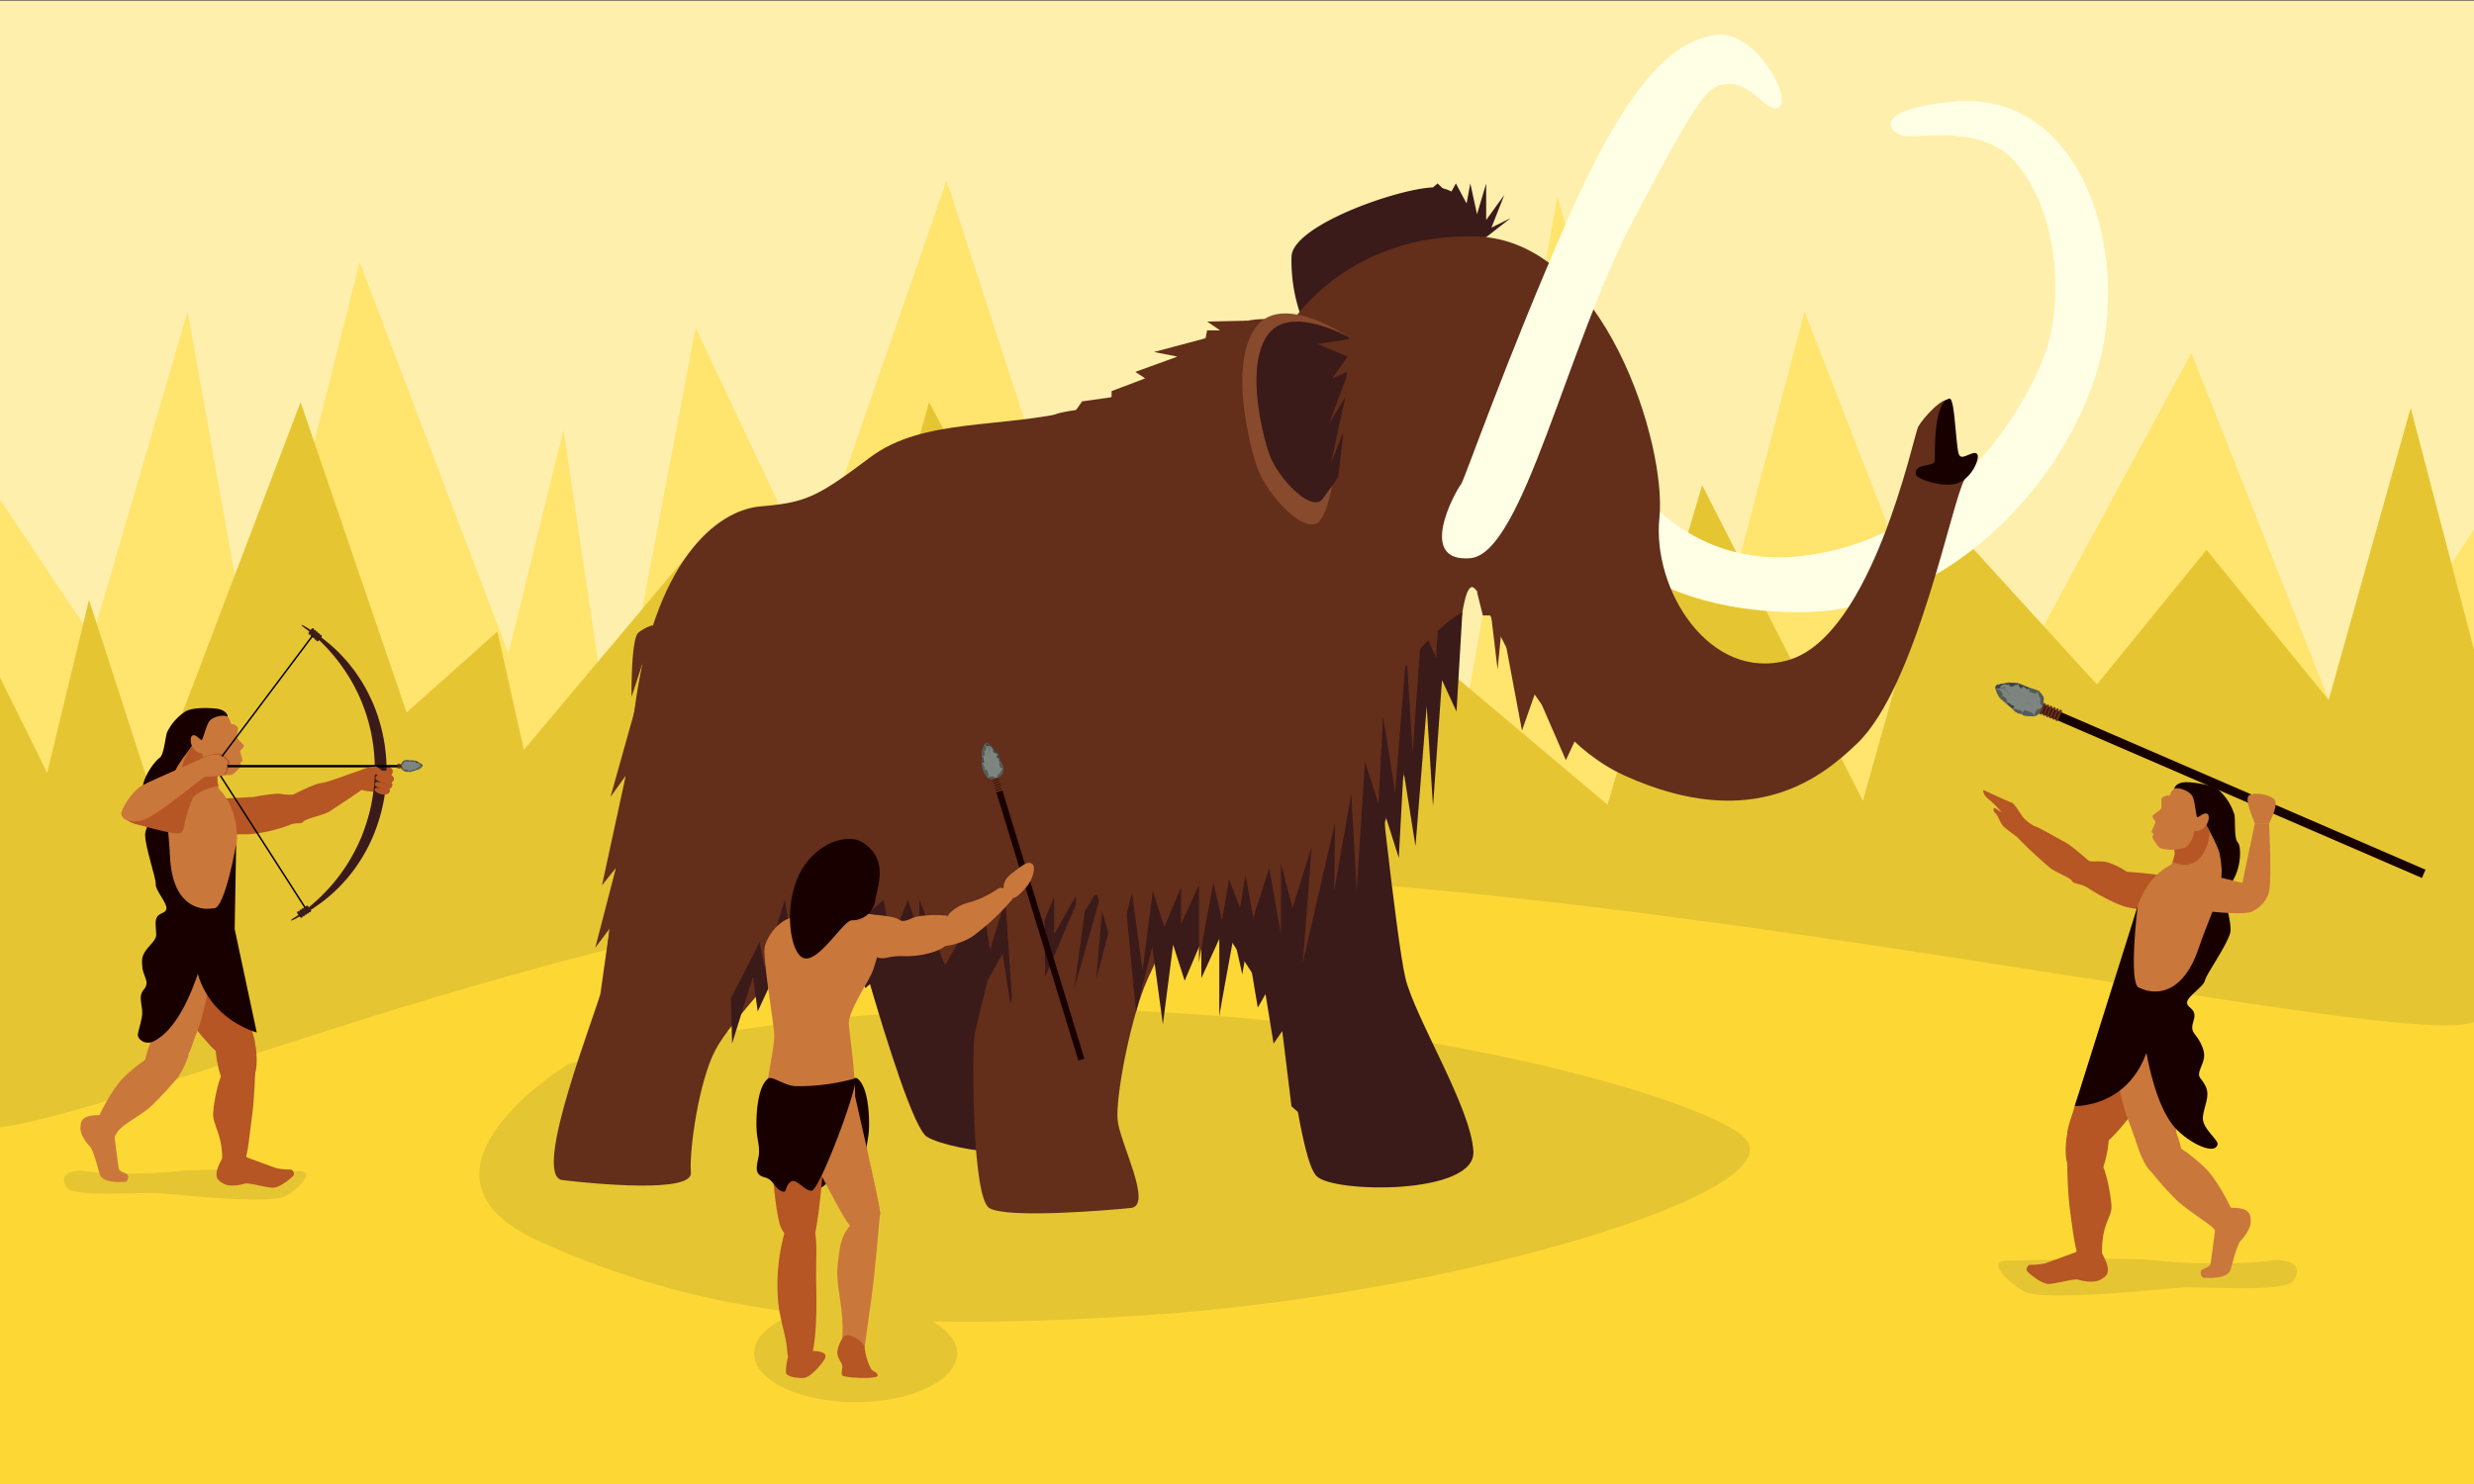 <svg xmlns="http://www.w3.org/2000/svg" xmlns:xlink="http://www.w3.org/1999/xlink" width="500" height="300" viewBox="0 0 500 300">
  <rect x="0" y="0" width="500" height="300" fill="#333333" stroke="none"/>
  <defs>
    <clipPath id="clip-path">
      <rect id="Rectángulo_8745" data-name="Rectángulo 8745" width="500" height="300" transform="translate(908 318.828)" fill="#d952ab"/>
    </clipPath>
  </defs>
  <g id="Enmascarar_grupo_54" data-name="Enmascarar grupo 54" transform="translate(-908 -318.828)" clip-path="url(#clip-path)">
    <g id="Grupo_53758" data-name="Grupo 53758" transform="translate(-1920.063 -600.421)">
      <g id="Grupo_53744" data-name="Grupo 53744" transform="translate(2423.356 919.364)">
        <g id="Grupo_53799" data-name="Grupo 53799" transform="translate(0 0)">
          <rect id="Rectángulo_5286" data-name="Rectángulo 5286" width="942.855" height="314.285" transform="translate(0.001)" fill="#ffefac"/>
          <path id="Trazado_101331" data-name="Trazado 101331" d="M3524.556,1167.005v-39.6l-27.737-133.022-37.25,56.742-30.279-76.553-43.631,80.622-34.547-88.97-20.7,78.507-29.258-101.769L3271.581,1108.7l-34.571-97.461-25.141,33.492-34.154-105.007-27.45,79.122-23.27-49.346-16.68,87.917-10.02-67.287-11.147,45.224L3059.1,956.251l-21.42,84.676-13.36-74.7-19.26,65.924-30.01-44.891-23.927,61.53-28.372-92.54-30.411,100.517L2844.1,994.387l-49.136,71.713-19.124-87.205-32.491,86.134-28.106-86.134-19.2,54.393-33.3-38.9-29.637,30.321-14.252-58.479-11.473,53.9L2581.7,987.261V1174.6Z" transform="translate(-2581.7 -903.339)" fill="#ffe46e"/>
          <path id="Trazado_101332" data-name="Trazado 101332" d="M2581.7,1152.747v-64.828l27.736-98.557,42.953,75.307,18.447-60.49,32.886,84.6,24.74-107.552,51.435,101.222,25.443-52.781,29.333,44.391,34.571-72.21,35.619,70.412,30.381-75.015,24.1,42.056,22.942-30.842,13.657,27.6,8.454-34.989,12.683,39.157,30.074-79.125,21.42,62.738,18.357-16.358,5.346,23.916,35.331-42.041,27.522,40.308,19.037-68.564,39.746,74.474,40.683-40.833,56.695,47.746,19.124-64.611L3362.9,1041.7l16.212-57.618,31.09,34.1,22.146-27.212,24.688,30.349,16.572-59.055,14.776,56.425,36.168-34.609v138.8Z" transform="translate(-2581.7 -879.924)" fill="#e6c532"/>
          <path id="Trazado_101333" data-name="Trazado 101333" d="M2581.7,1144.348v-50.619s241.45-33.142,274.974-39.782,97.527,6.395,127.011,4.212,134.286-51.319,231.7-51.526,250.3,34.5,269.856,30.235,39.31-9.51,39.31-9.51v116.991Z" transform="translate(-2581.7 -830.063)" fill="#fdd835"/>
        </g>
      </g>
      <g id="Grupo_53757" data-name="Grupo 53757" transform="translate(2840.957 926.237)">
        <path id="Trazado_101335" data-name="Trazado 101335" d="M2781.683,1038.812c1.506,1.953,14.429.857,18.32,1.092s22.7,2.416,25.868.56,5.8-4.991,2.737-4.991-18.787-.689-24.789,0-15.823.48-18.4,0S2779.579,1036.082,2781.683,1038.812Z" transform="translate(-2781.01 -805.685)" fill="#e6c532"/>
        <path id="Trazado_101336" data-name="Trazado 101336" d="M3027.179,1048.25c-1.857,2.41-17.8,1.06-22.6,1.347s-28.005,2.979-31.913.691-7.158-6.156-3.375-6.156,23.176-.851,30.582,0,19.517.591,22.691,0S3029.774,1044.883,3027.179,1048.25Z" transform="translate(-2576.638 -796.278)" fill="#e6c532"/>
        <path id="Trazado_101337" data-name="Trazado 101337" d="M3076.787,1045.71c-10.64-10.774-127.56-42.835-237.558-14.983,0,0-36.327,22.132-6.172,35.828a170.591,170.591,0,0,0,52.617,14.535c-5.456,1.777-9.043,4.783-9.043,8.2,0,5.458,9.182,9.883,20.509,9.883s20.51-4.425,20.51-9.883c0-2.466-1.888-4.716-4.986-6.447,12.873.245,27.383-.18,44.133-1.32C3018.862,1077.3,3087.424,1056.484,3076.787,1045.71Z" transform="translate(-2737.117 -822.699)" fill="#e6c532"/>
        <g id="Grupo_53756" data-name="Grupo 53756" transform="translate(3.357)">
          <g id="Grupo_53745" data-name="Grupo 53745" transform="translate(95.67)">
            <path id="Trazado_101338" data-name="Trazado 101338" d="M2930.647,991.781s4.6,44.144,6.51,52.157,13.355,26.327,13.736,35.1-28.235,8.394-31.669,4.96-5.341-27.854-8.394-33.576-23.655-35.485-24.8-40.063S2930.647,991.781,2930.647,991.781Z" transform="translate(-2765.037 -853.202)" fill="#3b1a1a"/>
            <path id="Trazado_101339" data-name="Trazado 101339" d="M2854.247,1004.285c0,1.525,16.026,63.337,20.985,66.389s28.233,6.1,26.326-1.527,5.723-72.493,5.723-72.493Z" transform="translate(-2799.825 -847.864)" fill="#3b1a1a"/>
            <path id="Trazado_101340" data-name="Trazado 101340" d="M2988.563,971.5c-4.646-10.216-15.262-19.46-26.708-18.314s-20.985,14.5-36.247,18.314-30.905,1.526-41.589,9.537-12.974,9.158-22.13,9.921-21.749,11.446-25.564,41.588,12.209,49.6,47.693,48.838,87.373,1.907,98.057-15.643S3007.64,1013.467,2988.563,971.5Z" transform="translate(-2820.057 -895.582)" fill="#632e1a"/>
            <path id="Trazado_101341" data-name="Trazado 101341" d="M2931.1,1014.3s-24.8,46.55-27.852,54.562-5.725,22.13-5.343,26.708,7.25,17.361,2.671,17.836-25.182,2.194-28.616,0-3.434-30.045-3.053-34.242,10.684-39.6,8.4-43.648-8.4-17.782-3.816-27.7,11.828-36.627,23.274-37.008S2941.4,975.384,2931.1,1014.3Z" transform="translate(-2783.957 -876.195)" fill="#632e1a"/>
            <path id="Trazado_101342" data-name="Trazado 101342" d="M2938.777,950.456s-3.464-10.355-10.742-10.068-28.455,7.725-28.6,14.021a33.533,33.533,0,0,0,1.63,11.142s13.965-4.848,22.549-7.423A52.125,52.125,0,0,0,2938.777,950.456Z" transform="translate(-2750.341 -909.495)" fill="#3b1a1a"/>
            <path id="Trazado_101343" data-name="Trazado 101343" d="M2895.288,1001.882s-7.25,32.814-14.117,44.641-16.79,20.6-20.224,27.089-5.34,20.6-4.959,24.8-19.459,2.288-25.945,1.525,6.868-33.957,8.012-38.917,4.425-44.3,6.488-55.706S2899.484,951.9,2895.288,1001.882Z" transform="translate(-2828.273 -868.354)" fill="#632e1a"/>
            <path id="Trazado_101344" data-name="Trazado 101344" d="M2927.054,1015.9s10.755,19.5,44.712,19.5c32.051,0,55.706-29.036,61.047-51.928s-4.66-53.63-29.8-51.3c-17.921,1.661-12.937,7.038-9.12,7.038s15.2-1.917,21.366,4.959c8.873,9.9,9.919,27.848,6.485,38.152s-18.354,37.478-48.457,41.59-41.969-25.562-41.969-25.562Z" transform="translate(-2720.085 -918.622)" fill="#ffffe5"/>
            <path id="Trazado_101345" data-name="Trazado 101345" d="M2901.328,962.551s11.4-18.182,37.343-17.42,38.536,42.353,37.009,56.85,10.136,33.283,26,28.811c17.07-4.811,25.442-45.622,26.279-47.153,1.026-1.886,5.295-6.485,6.441-5.341s.073,10.581,2.364,11.388,5.309-3.08.622,4.515c-2.6,4.222-9.675,41.907-21.761,53.447-6.812,6.506-20.735,18.34-46.933,6.493-21.2-9.588-28.489-39.95-31.16-38.043s-1.576,20.45-8.8,19.955S2886.5,997.9,2901.328,962.551Z" transform="translate(-2752.232 -904.32)" fill="#632e1a"/>
            <path id="Trazado_101346" data-name="Trazado 101346" d="M2916.21,957.366s-13.158-9.127-18.6-2.259-2,22.321,0,28.33,10.3,14.594,12.877,10.874,3.384-13.736,3.267-16.311S2916.21,957.366,2916.21,957.366Z" transform="translate(-2755.532 -896.172)" fill="#884a2c"/>
            <path id="Trazado_101347" data-name="Trazado 101347" d="M2914.719,956.505s-11.557-6.6-16.181-.758-1.7,18.985,0,24.1,8.762,12.414,10.954,9.248,4.031-5,3.931-7.191S2914.719,956.505,2914.719,956.505Z" transform="translate(-2754.041 -895.311)" fill="#3b1a1a"/>
            <path id="Trazado_101348" data-name="Trazado 101348" d="M2905.51,954.267c0,1.081,1.552,1.957,3.466,1.957s3.467-.876,3.467-1.957-1.553-1.955-3.467-1.955S2905.51,953.188,2905.51,954.267Z" transform="translate(-2743.681 -896.429)" fill="#632e1a"/>
            <path id="Trazado_101349" data-name="Trazado 101349" d="M2993.187,981.376l-1.181,20.083-2.936-6.359-1.817,25.535-1.274-20.242-2.267,28.275-2.425-15.281-.945,17.657-2.711-8.571-1.693,26.148-1.084-19.611-3.466,19.611.191-13.866-6.525,28.378,1.79-23.458-3.868,12.356-2.336-8.974v14.313l-2.382-13.387-3.229,10.08-1.53-8.622-1.142,6.589-2.2-5.783-1.443,8.333-1.737-7.685s-2.915,15.719-2.915,16.238V1047.4l-3.629,7.956v-7.422l-3.369,7.941-2.334-7.277-2.07,16.087-2.133-15.706-3.3,13.192-2.6-27.351-5.442,20.8,1.717-19.882-6.122,21.633,3.218-23.739-9.112,21.405-.262-17.667-6.8,23.173-1.555-10.122-7.513,13.231-5.183-13.231v6.95l-2.332-6.95-3.37,8.567-1.554-8.567-7.773,6.95-2.862-6.971-2.319,15.584-3.381-15.9-1.285,14.866-2.332-14.526-4.147,13.491-1.848-9.617-3.593,7.8-.971-7.061-4.211,13.539-.237-9.152,10.859-21.174s98.619,6.481,106.756-12.366C2979.566,987.465,2993.187,981.376,2993.187,981.376Z" transform="translate(-2809.56 -864.597)" fill="#3b1a1a"/>
            <path id="Trazado_101350" data-name="Trazado 101350" d="M2994.364,976.181l-1.182,20.083-2.934-6.359-1.819,25.535-1.271-20.242-2.269,28.275-2.424-15.281-.943,17.657-2.714-8.572-1.693,26.149-1.083-19.612-3.467,19.612.191-13.866-6.523,28.376,1.79-23.456-3.867,12.354-2.338-8.972v14.31l-2.382-13.386-3.227,10.082-1.532-8.622-1.14,6.588-2.2-5.781-1.444,8.333-1.737-7.686s-2.915,15.719-2.915,16.236v-15.729l-3.626,7.956v-7.421l-3.369,7.939-2.334-7.275-2.072,16.085-2.131-15.706-3.3,13.194-3.892-13.294-4.146,6.738v-5.955l-4.4,7.7v-7.539l-8.52,20.559-1.328-19.968-3.11,10.122-1.554-10.122-7.515,13.231-5.181-13.231v6.948l-2.333-6.948-3.369,8.567-1.555-8.567-7.773,6.948-2.862-6.971-2.321,15.586-3.38-15.9-1.284,14.866-2.332-14.526-4.147,13.489-1.85-9.615-3.592,7.8-2.177-.865-9.254,27.816,1.584-20.992,15.289-29.807s98.617,6.481,106.757-12.366C2980.744,982.27,2994.364,976.181,2994.364,976.181Z" transform="translate(-2814.854 -870.287)" fill="#632e1a"/>
            <path id="Trazado_101351" data-name="Trazado 101351" d="M2919.639,1031.5c10.684-.863,19.458-42.881,33.2-68.8s14.88-27.066,19.458-27.066,7.631,6.487,9.921,4.578-4.962-15.643-12.974-14.5-17.168,8.346-29.761,36.985-20.979,52.9-21.659,53.8C2916.313,1018.513,2908.955,1032.36,2919.639,1031.5Z" transform="translate(-2734.438 -925.641)" fill="#ffffe5"/>
            <path id="Trazado_101352" data-name="Trazado 101352" d="M2939.066,1005.3l-3.782,8.1-6.071-13.957-2.8,7.982-4.026-21.467-.907,9.07-1.3-10.883h-1.683l-1.167-4.716h9.33Z" transform="translate(-2730.738 -866.724)" fill="#632e1a"/>
            <path id="Trazado_101353" data-name="Trazado 101353" d="M2895.437,1015.1l1.555,9.289,1.564-2.761,1.625,10.016,1.761-2.534,1.864,15.231,1.282,1.121,6.932-9.932Z" transform="translate(-2754.713 -827.666)" fill="#3b1a1a"/>
            <path id="Trazado_101354" data-name="Trazado 101354" d="M2909.429,954.94l-7.5,1.166,6.118,2.548-3.2,4.449,3.433-1.555-4.016,10.689,3.321-5.43-2.932,13.4,2.563-6.421-1.534,13.029,7.216-19.823Z" transform="translate(-2747.601 -893.551)" fill="#632e1a"/>
            <path id="Trazado_101355" data-name="Trazado 101355" d="M2838.1,1045.316l-4.8,11.935,1.884-13.275-2.91,3.868,4.182-16.14-2.82,3.508,4.809-22.161-3.085,4.281,4.809-17.131,1.747-10.095-2.3,7.013s-.153-11.8,1.4-12.993a8.4,8.4,0,0,1,2.946-1.506Z" transform="translate(-2823.896 -863.237)" fill="#632e1a"/>
            <path id="Trazado_101356" data-name="Trazado 101356" d="M2915.849,953.245l-8.174.184,2.613,1.773h-2.613l-.318,1.594-10.437,2.787,4.761.928-8.518,3.089,2,1.312-6.795,2.575v1.23l-5.961.842-1.228,1.764s-12.1,1.345,1.949,3.29S2915.849,953.245,2915.849,953.245Z" transform="translate(-2775.632 -895.407)" fill="#632e1a"/>
            <path id="Trazado_101357" data-name="Trazado 101357" d="M2923.824,950.867l4.957-3.864-3.887,1.932,2.591-6.6-3.661,5.053v-7.385l-1.846,6.219-1.359-6.219-.756,4.063-2.159-4.063-1.28,2.332-2.413-2.332-.93.792Z" transform="translate(-2735.388 -909.907)" fill="#3b1a1a"/>
            <path id="Trazado_101358" data-name="Trazado 101358" d="M2966.453,960.764c1.251-.264,1.251,11.348,2.158,11.737s2.98-1.425,3.5-.455-1.218,4.9-4.076,5.85-8.195-.849-8.362-1.769c-.455-2.462,3.765-1.425,3.83-2.784S2963.128,961.466,2966.453,960.764Z" transform="translate(-2684.399 -887.177)" fill="#180000"/>
          </g>
          <g id="Grupo_53747" data-name="Grupo 53747" transform="translate(0 119.34)">
            <path id="Trazado_101359" data-name="Trazado 101359" d="M2793.225,1005c.518-1.316,4.536-2.567,6.73-2.632s6.476-.323,6.476-.323a30.951,30.951,0,0,1,5.006-.662,12.1,12.1,0,0,0,2.791.2c.472-.149,4.184-2.173,5.743-2.343,1.622-.176,7.748-2.7,8.345-2.644s.79,3.084.628,3.394-6.575,4.532-7.494,5.1-4.637,1.36-5.129,1.961-1.347.048-2.772.666a29.571,29.571,0,0,1-8.257,1.882c-2.447.025-4.157-.122-4.333.62S2791.233,1010.049,2793.225,1005Z" transform="translate(-2771.288 -967.271)" fill="#b55624"/>
            <path id="Trazado_101360" data-name="Trazado 101360" d="M2798.957,997.956c-1.948-.643-3.222-2.374-4.917-.595s-3.646,11.109-3.562,13.906,3.137,11.023,2.8,13.227-3.131,6.347-3.47,8.3-2.077,8.926,7.591,8.161,7.875-13.724,7.453-15.758.3-5.957.551-7.738,1.355-4.748,1.355-7.122S2806.165,1000.33,2798.957,997.956Z" transform="translate(-2775.101 -967.285)" fill="#ca773b"/>
            <path id="Trazado_101361" data-name="Trazado 101361" d="M2801.522,1014.687s5.3,10.212,6.227,13.762,2.259,5.676,1,7.053-4.345,2.583-7.375-.069-9.822-11.851-10.761-14.65S2798.149,1009.6,2801.522,1014.687Z" transform="translate(-2773.932 -949.213)" fill="#b55624"/>
            <path id="Trazado_101362" data-name="Trazado 101362" d="M2803.727,1023.712s.853,4.993-.662,6.545-5.15,1.9-6.07.228-1.789-7.2-1.081-7.639S2803.727,1023.712,2803.727,1023.712Z" transform="translate(-2768.328 -938.618)" fill="#b55624"/>
            <path id="Trazado_101363" data-name="Trazado 101363" d="M2803.917,1026.058s-.153,5.127-.614,8.532-.863,8.211-1.523,8.991-4.668,2.409-4.565.645c.314-5.42-1.9-7.61-1.8-9.938s1.246-8.14,2.3-8.547S2803.917,1026.058,2803.917,1026.058Z" transform="translate(-2768.594 -935.482)" fill="#b55624"/>
            <path id="Trazado_101364" data-name="Trazado 101364" d="M2801.854,1035.121s5.364,1.986,6.11,2.221a16.8,16.8,0,0,0,2.956.251s.71.656.415,1.14-2.855,2.567-4.215,2.536-4.928-1.1-5.716-.826-3.038.694-4.254-.012-2.5-1.41.109-5.7S2801.854,1035.121,2801.854,1035.121Z" transform="translate(-2768.238 -927.483)" fill="#b55624"/>
            <path id="Trazado_101365" data-name="Trazado 101365" d="M2802.44,1016.912s-1.98,11.333-3.392,14.719-1.647,5.884-3.485,6.215-5.02-.58-5.821-4.528-.627-15.379.323-18.174S2802.842,1010.819,2802.44,1016.912Z" transform="translate(-2775.359 -949.637)" fill="#ca773b"/>
            <path id="Trazado_101366" data-name="Trazado 101366" d="M2797.8,1026.375s-1.517,4.834-3.574,5.525-5.448-.662-5.507-2.564,1.691-7.222,2.525-7.294S2797.8,1026.375,2797.8,1026.375Z" transform="translate(-2775.92 -939.4)" fill="#ca773b"/>
            <path id="Trazado_101367" data-name="Trazado 101367" d="M2800.893,1028.294a75.483,75.483,0,0,1-5.607,6.091c-2.52,2.336-6.539,3.9-7.486,6.189-.39.943-3.849-.763-3.631-2.518s3.373-7.082,4.928-8.815,6.139-5.49,7.212-5.131S2800.893,1028.294,2800.893,1028.294Z" transform="translate(-2780.917 -937.161)" fill="#ca773b"/>
            <path id="Trazado_101368" data-name="Trazado 101368" d="M2789.495,1034.206s.715,5.674.851,6.443,1.483.884,1.818,1.337c.258.348.017,1.448-.549,1.408s-4.57.448-5.144-1.68c-.354-1.312-1.3-4.878-1.907-5.452s-2.015-2.374-1.95-3.78.1-2.869,5.106-2.533S2789.495,1034.206,2789.495,1034.206Z" transform="translate(-2782.612 -930.792)" fill="#ca773b"/>
            <path id="Trazado_101369" data-name="Trazado 101369" d="M2803.626,1021.8s-3.495,22.39-12.19,26.84c-1.836.939-3.392-.421-3.281-1.354s.419-1.393.815-3.537-.97-3.939.379-5.519-.13-2.642-.291-4.57-.075-2.55,1.586-4.408,1.18-1.722,1.1-4.262,1.846-1.867,2.166-3.009-2.231-3.79-2.137-5.045-2.163-7.48-2.143-10.07c.015-1.98,3.93-7.742,3.93-7.742s.916,8.159,1.086,12.071C2795.2,1023.808,2803.626,1021.8,2803.626,1021.8Z" transform="translate(-2776.548 -964.501)" fill="#180000"/>
            <path id="Trazado_101370" data-name="Trazado 101370" d="M2802.092,1003.746s-2.2,12.647-4.4,12.986-3.063-.05-3.256.763c-4.764,20.066,11.815,24.345,11.815,24.345l-4.463-20.927Z" transform="translate(-2770.61 -959.437)" fill="#180000"/>
            <path id="Trazado_101371" data-name="Trazado 101371" d="M2805.818,992.4c.075-.482-.541-1.4-2.073-1.624s-4.8-.306-6.325.457a10.575,10.575,0,0,0-3.806,4.236c-.406,1.064-.635,4.593-1.523,5.2s-3.733,4.119-3.494,7.03c.092,1.117,6.681-.918,7.035-1.272s2.768-5.11,2.852-6.265c.255-3.451,1.079-1.343,2.233-2.527C2802.891,995.408,2805.818,992.4,2805.818,992.4Z" transform="translate(-2776.074 -973.815)" fill="#180000"/>
            <path id="Trazado_101372" data-name="Trazado 101372" d="M2801.2,1000.128a1.57,1.57,0,0,0-.4,1.4c.117.964.572,2.963.572,2.963s-9.288,1.173-9.9.285.317-3.627.742-4.871c.589-1.72,4.136-5.986,4.136-5.986Z" transform="translate(-2773.128 -970.205)" fill="#ca773b"/>
            <path id="Trazado_101373" data-name="Trazado 101373" d="M2800.579,1000.141a3.95,3.95,0,0,0-.471,1.165,5.679,5.679,0,0,0,.2,1.689c-2.286.589-5.171.983-7.4,5.619-1.454,3.023-1.634-7.488,1.454-12.821a15.744,15.744,0,0,1,1.609-2.1Z" transform="translate(-2772.444 -970.446)" fill="#b55624"/>
            <path id="Trazado_101374" data-name="Trazado 101374" d="M2795.6,999.015s-.025,2.535,1.345,3.474a8.3,8.3,0,0,0,4.618.813c.329-.128,1.831-1.506,1.825-1.852a4.438,4.438,0,0,0-.126-.66s.438-.172.432-.3c-.036-.635-.482-1.777-.432-2.005s.914-.786.71-1.142-1.345-1.368-1.4-1.649.354-1.724.2-1.978-.787-.735-1.141-.635-.329-.989-.939-1.5-3.12-.1-3.781,1.039-1.192,3.579-1.447,3.654-1.243-1.345-1.9-.888S2793.139,998.633,2795.6,999.015Z" transform="translate(-2770.958 -972.997)" fill="#ca773b"/>
            <path id="Trazado_101375" data-name="Trazado 101375" d="M2800.891,999.255s-10.749.715-11.747,1.085-2.16.6-2.326,1.115-.725,2.378,2.85,3.271,8.061,2.256,8.881,1.586S2798.688,1004.577,2800.891,999.255Z" transform="translate(-2778.151 -964.355)" fill="#b55624"/>
            <path id="Trazado_101376" data-name="Trazado 101376" d="M2802.305,995.627c-1.219.587-9.288,4-11.49,5.18s-4.347,4.945-4.257,5.768.953,1.835,3.891,1.377,12.523-8.9,13.145-8.9S2803.2,995.2,2802.305,995.627Z" transform="translate(-2778.294 -968.366)" fill="#ca773b"/>
            <path id="Trazado_101377" data-name="Trazado 101377" d="M2809.222,998.9a10.619,10.619,0,0,1,1.126-1.775c.241-.126,4.414-1.278,4.932-.958s1.079.8,1.119,1.13a1.4,1.4,0,0,1-.318.784,5.829,5.829,0,0,1,.742.748c.092.182-.608.872-.608.872a1.692,1.692,0,0,1,.151.65c-.044.189-.823.79-.823.79s.182.6,0,.738-1.741.151-1.756-.078-2.394-.318-3.206-.566C2809.394,1000.869,2809.222,998.9,2809.222,998.9Z" transform="translate(-2753.468 -967.803)" fill="#b55624"/>
            <path id="Trazado_101378" data-name="Trazado 101378" d="M2794.3,995.8s2.835-1,3.846-.744a4.214,4.214,0,0,1,1.821,1.653c0,.316-.578,2.646-.969,2.623-1.055-.061-4.439-2.328-4.439-2.328Z" transform="translate(-2769.809 -968.997)" fill="#b55624"/>
            <path id="Trazado_101379" data-name="Trazado 101379" d="M2805.058,982.615c-.115.168,1.67,1.312,2.384,1.982l1.2,1.085q.62.629,1.338,1.353a39.2,39.2,0,0,1,2.91,3.474,37.516,37.516,0,0,1,2.839,4.5,35.258,35.258,0,0,1,3.765,11.56,36.217,36.217,0,0,1-.461,12.913,39.8,39.8,0,0,1-1.879,6.007,39.322,39.322,0,0,1-2.705,5.251,37.642,37.642,0,0,1-3.151,4.291,39.579,39.579,0,0,1-3.153,3.258l-1.429,1.255-1.274,1c-.765.618-2.617,1.628-2.515,1.8s1.935-.882,2.775-1.41c.429-.254.9-.534,1.421-.838.505-.323,1.027-.712,1.6-1.108a31.05,31.05,0,0,0,3.575-3.03c.636-.583,1.207-1.28,1.85-1.957.593-.717,1.2-1.469,1.777-2.278a33.645,33.645,0,0,0,3.151-5.4,35.62,35.62,0,0,0,2.2-6.332,34.1,34.1,0,0,0,.49-13.782,35.783,35.783,0,0,0-1.741-6.472,33.694,33.694,0,0,0-2.757-5.611c-.517-.846-1.067-1.641-1.609-2.4-.593-.721-1.11-1.458-1.706-2.085a31.1,31.1,0,0,0-3.348-3.277c-.543-.436-1.035-.861-1.517-1.219l-1.36-.943C2806.917,983.629,2805.174,982.447,2805.058,982.615Z" transform="translate(-2760.371 -982.598)" fill="#3b1a1a"/>
            <path id="Trazado_101380" data-name="Trazado 101380" d="M2814.057,1039.183l.251-.16-18.491-28.818,19.918-26.517-.237-.179-20.044,26.682.056.087Z" transform="translate(-2768.546 -981.601)"/>
            <path id="Trazado_101381" data-name="Trazado 101381" d="M2813.3,996.179s.157,1.02-.216,1.016a14.543,14.543,0,0,0-1.559.054.5.5,0,0,0-.31.7c.167.412,2.223.905,2.885.18C2815.279,996.833,2813.3,996.179,2813.3,996.179Z" transform="translate(-2751.339 -967.724)" fill="#b55624"/>
            <path id="Trazado_101382" data-name="Trazado 101382" d="M2814.152,997.037s-.442.622-.853.53-1.542-.32-1.729-.314a.5.5,0,0,0-.486.612c.1.442,2.252,1.4,3.138.853C2815.575,997.886,2814.152,997.037,2814.152,997.037Z" transform="translate(-2751.446 -966.785)" fill="#b55624"/>
            <path id="Trazado_101383" data-name="Trazado 101383" d="M2813.956,997.625s-.427.626-.817.538a16.149,16.149,0,0,0-1.645-.293.5.5,0,0,0-.469.614c.092.44,2.132,1.37,2.983.817C2815.3,998.459,2813.956,997.625,2813.956,997.625Z" transform="translate(-2751.508 -966.141)" fill="#b55624"/>
            <path id="Trazado_101384" data-name="Trazado 101384" d="M2813.55,998.219s-.371.545-.71.467-1.272-.262-1.427-.256a.433.433,0,0,0-.406.532,2.546,2.546,0,0,0,2.588.713C2814.719,998.944,2813.55,998.219,2813.55,998.219Z" transform="translate(-2751.527 -965.49)" fill="#b55624"/>
            <rect id="Rectángulo_5287" data-name="Rectángulo 5287" width="39.746" height="0.484" transform="translate(64.831 28.798) rotate(180)"/>
            <path id="Trazado_101385" data-name="Trazado 101385" d="M2814.88,998.687c-.584.1-1.975-1.148-2.252-.76s-1.81,1.41-2.357,1.029-.97-1.609-.352-1.993a7.331,7.331,0,0,1,2.82-.7C2813.16,996.319,2815.92,998.507,2814.88,998.687Z" transform="translate(-2753.04 -967.645)" fill="#b55624"/>
            <path id="Trazado_101386" data-name="Trazado 101386" d="M2794.072,996.166a6.882,6.882,0,0,1,3.883-1.048,5.417,5.417,0,0,1,1.856,1.337.665.665,0,0,1-.128.671c-.086.086.117.287.1.421s-.192.3-.227.451.025.279,0,.408c-.044.224-.238.262-.3.411-.065.168.009.608-.259.593s-3.635.176-3.635.176Z" transform="translate(-2770.061 -968.905)" fill="#ca773b"/>
            <path id="Trazado_101387" data-name="Trazado 101387" d="M2804.723,984.184h0a.284.284,0,0,0,.4-.055l.57-.75a.287.287,0,0,0-.056-.4h0a.286.286,0,0,0-.4.057l-.567.75A.284.284,0,0,0,2804.723,984.184Z" transform="translate(-2758.519 -982.244)" fill="#3b1a1a"/>
            <path id="Trazado_101388" data-name="Trazado 101388" d="M2804.919,984.35h0a.286.286,0,0,0,.4-.057l.568-.75a.286.286,0,0,0-.054-.4h0a.288.288,0,0,0-.4.055l-.568.75A.288.288,0,0,0,2804.919,984.35Z" transform="translate(-2758.304 -982.062)" fill="#3b1a1a"/>
            <path id="Trazado_101389" data-name="Trazado 101389" d="M2805.108,984.5h0a.288.288,0,0,0,.4-.055l.568-.75a.289.289,0,0,0-.054-.4h0a.289.289,0,0,0-.4.054l-.568.752A.286.286,0,0,0,2805.108,984.5Z" transform="translate(-2758.097 -981.899)" fill="#3b1a1a"/>
            <path id="Trazado_101390" data-name="Trazado 101390" d="M2805.286,984.665h0a.285.285,0,0,0,.4-.057l.567-.75a.282.282,0,0,0-.054-.4h0a.284.284,0,0,0-.4.055l-.57.75A.287.287,0,0,0,2805.286,984.665Z" transform="translate(-2757.903 -981.718)" fill="#3b1a1a"/>
            <path id="Trazado_101391" data-name="Trazado 101391" d="M2805.463,984.814h0a.288.288,0,0,0,.4-.054l.568-.75a.289.289,0,0,0-.054-.4h0a.289.289,0,0,0-.4.054l-.568.752A.284.284,0,0,0,2805.463,984.814Z" transform="translate(-2757.71 -981.554)" fill="#3b1a1a"/>
            <path id="Trazado_101392" data-name="Trazado 101392" d="M2804.531,1011.492h0a.286.286,0,0,0,.059-.4l-.562-.756a.286.286,0,0,0-.4-.058h0a.286.286,0,0,0-.059.4l.563.756A.286.286,0,0,0,2804.531,1011.492Z" transform="translate(-2759.72 -952.344)" fill="#3b1a1a"/>
            <path id="Trazado_101393" data-name="Trazado 101393" d="M2804.745,1011.35h0a.289.289,0,0,0,.059-.4l-.564-.754a.284.284,0,0,0-.4-.059h0a.286.286,0,0,0-.059.4l.562.756A.289.289,0,0,0,2804.745,1011.35Z" transform="translate(-2759.486 -952.5)" fill="#3b1a1a"/>
            <path id="Trazado_101394" data-name="Trazado 101394" d="M2804.941,1011.21h0a.289.289,0,0,0,.059-.4l-.562-.754a.287.287,0,0,0-.4-.059h0a.286.286,0,0,0-.059.4l.564.756A.286.286,0,0,0,2804.941,1011.21Z" transform="translate(-2759.271 -952.653)" fill="#3b1a1a"/>
            <path id="Trazado_101395" data-name="Trazado 101395" d="M2805.149,1011.086h0a.287.287,0,0,0,.059-.4l-.562-.755a.285.285,0,0,0-.4-.058h0a.284.284,0,0,0-.059.4l.562.756A.286.286,0,0,0,2805.149,1011.086Z" transform="translate(-2759.043 -952.789)" fill="#3b1a1a"/>
            <path id="Trazado_101396" data-name="Trazado 101396" d="M2805.341,1010.957h0a.285.285,0,0,0,.059-.4l-.562-.756a.287.287,0,0,0-.4-.059h0a.285.285,0,0,0-.058.4l.562.756A.286.286,0,0,0,2805.341,1010.957Z" transform="translate(-2758.831 -952.928)" fill="#3b1a1a"/>
            <g id="Grupo_53746" data-name="Grupo 53746" transform="translate(64.782 27.304)">
              <path id="Trazado_101397" data-name="Trazado 101397" d="M2815.823,997.916a6.534,6.534,0,0,0,.706-.212,6.042,6.042,0,0,0,1.316-.767.376.376,0,0,0,.036-.065,1.808,1.808,0,0,0,.033-.18l-.13-.176a12.309,12.309,0,0,0-1.494-.769c-.163,0-.812,0-1-.029-.417-.061-.851-.082-.851-.082s-.823.425-.9,1.008l0,.149a1.144,1.144,0,0,0,.409.976,3.114,3.114,0,0,0,1.027.235A6.884,6.884,0,0,0,2815.823,997.916Z" transform="translate(-2813.516 -995.623)" fill="#7e8580"/>
              <path id="Trazado_101398" data-name="Trazado 101398" d="M2815.978,996.265a1.126,1.126,0,0,0-.484.006c-.124.069-.276.161-.27.23s.067.369.067.369.314-.2.408-.287S2815.978,996.265,2815.978,996.265Z" transform="translate(-2811.677 -994.964)" fill="#545c56"/>
              <path id="Trazado_101399" data-name="Trazado 101399" d="M2815.7,996.406s-.189.017-.187-.071a1.309,1.309,0,0,1,.09-.285l.128.178Z" transform="translate(-2811.362 -995.17)" fill="#3f4541"/>
              <path id="Trazado_101400" data-name="Trazado 101400" d="M2815.821,996.218s.283.417.246.452-.329-.013-.347-.174a.426.426,0,0,0-.3-.417.9.9,0,0,0-.243-.048l.038-.222Z" transform="translate(-2811.73 -995.434)" fill="#3f4541"/>
              <path id="Trazado_101401" data-name="Trazado 101401" d="M2815.541,996.423s-.09-.055-.377.027a.322.322,0,0,0-.2.4l.631-.161Z" transform="translate(-2811.977 -994.781)" fill="#545c56"/>
              <path id="Trazado_101402" data-name="Trazado 101402" d="M2815.34,996.684l-.7.212s-.067-.247,0-.283.209.034.313,0S2815.224,996.478,2815.34,996.684Z" transform="translate(-2812.356 -994.616)" fill="#3f4541"/>
              <path id="Trazado_101403" data-name="Trazado 101403" d="M2815.058,996.8l-.211.122-.327.038-.3-.071s.01-.224.111-.245.323.077.386.033S2815.058,996.8,2815.058,996.8Z" transform="translate(-2812.779 -994.522)" fill="#545c56"/>
              <path id="Trazado_101404" data-name="Trazado 101404" d="M2814.756,997l-.08-.387a3.625,3.625,0,0,0-.723-.052.647.647,0,0,0-.226.205s.545.222.714.262A.534.534,0,0,0,2814.756,997Z" transform="translate(-2813.317 -994.628)" fill="#545c56"/>
              <path id="Trazado_101405" data-name="Trazado 101405" d="M2813.942,997.24s.077-.626-.042-.677a.44.44,0,0,1-.258-.348c0-.147-.111-.1-.111-.1a2.168,2.168,0,0,0,.113.775A1.2,1.2,0,0,0,2813.942,997.24Z" transform="translate(-2813.531 -995.107)" fill="#545c56"/>
              <path id="Trazado_101406" data-name="Trazado 101406" d="M2815.592,995.947l-.023.138s-.17.151-.319.1-.22-.287-.346-.323-.05-.18-.05-.18Z" transform="translate(-2812.107 -995.572)" fill="#3f4541"/>
              <path id="Trazado_101407" data-name="Trazado 101407" d="M2815.373,995.7l-1-.029a.127.127,0,0,0,.086.184c.155.05.4-.182.453.046s.3,0,.308-.021S2815.373,995.7,2815.373,995.7Z" transform="translate(-2812.626 -995.587)" fill="#3f4541"/>
              <path id="Trazado_101408" data-name="Trazado 101408" d="M2814.81,995.711l-.85-.081.169.342.542.042Z" transform="translate(-2813.062 -995.63)" fill="#545c56"/>
              <path id="Trazado_101409" data-name="Trazado 101409" d="M2814.43,995.63s-.6.23-.654.44a3.249,3.249,0,0,1-.245.568.5.5,0,0,0,.333-.048c.126-.09.113-.379.248-.452a1.333,1.333,0,0,0,.321-.342l.042-.075Z" transform="translate(-2813.531 -995.63)" fill="#545c56"/>
              <path id="Trazado_101410" data-name="Trazado 101410" d="M2813.941,996.769l.109-.193.057-.094c.021-.025.04-.077.067-.071l.429.109.006,0,0-.006-.047-.2,0,0,.123-.212-.128.21v0l.044.2,0-.006-.427-.111c-.046,0-.052.052-.075.077l-.054.1Z" transform="translate(-2813.083 -995.112)" fill="#545c56"/>
              <path id="Trazado_101411" data-name="Trazado 101411" d="M2814.119,996.371l-.254-.285Z" transform="translate(-2813.165 -995.13)" fill="#545c56"/>
              <path id="Trazado_101412" data-name="Trazado 101412" d="M2816.191,996.37l-.356-.126.009.008-.14-.212-.018-.028-.01.031-.083.251.012-.008-.22,0-.005,0-.3.224h0l-.2-.176.191.182h0l.309-.216,0,0,.22,0h.008l0-.009.089-.249-.028,0,.134.216,0,.006.007,0,.354.131Z" transform="translate(-2812.049 -995.212)" fill="#3f4541"/>
              <path id="Trazado_101413" data-name="Trazado 101413" d="M2814.46,995.963l.188.084h0l.013.4,0,0,.4-.079-.4.072,0,0-.017-.4v0Z" transform="translate(-2812.514 -995.265)" fill="#545c56"/>
              <path id="Trazado_101414" data-name="Trazado 101414" d="M2814.435,996.543l.331-.189Z" transform="translate(-2812.542 -994.837)" fill="#545c56"/>
            </g>
            <path id="Trazado_101415" data-name="Trazado 101415" d="M2813.581,997h0a.108.108,0,0,1-.109-.111l0-.8a.113.113,0,0,1,.113-.109h0a.11.11,0,0,1,.109.111l-.007.8A.11.11,0,0,1,2813.581,997Z" transform="translate(-2748.813 -967.936)" fill="#632e1a"/>
            <path id="Trazado_101416" data-name="Trazado 101416" d="M2813.444,997h0a.112.112,0,0,1-.111-.111l.006-.8a.11.11,0,0,1,.111-.109h0a.112.112,0,0,1,.111.111l-.006.8A.112.112,0,0,1,2813.444,997Z" transform="translate(-2748.966 -967.94)" fill="#632e1a"/>
            <path id="Trazado_101417" data-name="Trazado 101417" d="M2813.3,997h0a.11.11,0,0,1-.109-.111l.006-.8a.11.11,0,0,1,.111-.109h0a.11.11,0,0,1,.109.111l-.006.8A.112.112,0,0,1,2813.3,997Z" transform="translate(-2749.117 -967.945)" fill="#632e1a"/>
          </g>
          <g id="Grupo_53751" data-name="Grupo 53751" transform="translate(384.555 130.978)">
            <g id="Grupo_53749" data-name="Grupo 53749" transform="translate(2.407)">
              <rect id="Rectángulo_5288" data-name="Rectángulo 5288" width="1.813" height="85.078" transform="translate(8.18 5.747) rotate(-66.613)" fill="#180000"/>
              <g id="Grupo_53748" data-name="Grupo 53748">
                <path id="Trazado_101418" data-name="Trazado 101418" d="M2970.817,993.449a15.723,15.723,0,0,1-1.349-1.15,14.612,14.612,0,0,1-2.156-2.971.915.915,0,0,1-.012-.178s.071-.356.1-.425l.455-.264a29.461,29.461,0,0,1,4.035-.241c.369.149,1.8.781,2.231.9.974.27,1.951.647,1.951.647s1.4,1.735.995,3.09l-.146.327a2.754,2.754,0,0,1-1.848,1.752,7.437,7.437,0,0,1-2.491-.482A16.247,16.247,0,0,1,2970.817,993.449Z" transform="translate(-2967.299 -988.081)" fill="#7e8580"/>
                <path id="Trazado_101419" data-name="Trazado 101419" d="M2967.341,988.748s.859.212,1.062.484.45.622.369.769-.509.748-.509.748a11.089,11.089,0,0,1-.616-1.027C2967.525,989.442,2967.341,988.748,2967.341,988.748Z" transform="translate(-2967.253 -987.501)" fill="#545c56"/>
                <path id="Trazado_101420" data-name="Trazado 101420" d="M2967.335,989.023s.4.22.474.025a3.155,3.155,0,0,0,.084-.715l-.456.264Z" transform="translate(-2967.26 -987.955)" fill="#3f4541"/>
                <path id="Trazado_101421" data-name="Trazado 101421" d="M2968.313,988.463s-1.029.643-.977.759.734.291.933-.046a1.033,1.033,0,0,1,1.064-.629,2.3,2.3,0,0,1,.58.134l.136-.528Z" transform="translate(-2967.26 -988.153)" fill="#3f4541"/>
                <path id="Trazado_101422" data-name="Trazado 101422" d="M2968.152,989.449s.251-.034.8.427a.774.774,0,0,1,.061,1.075l-1.235-.97Z" transform="translate(-2966.771 -986.734)" fill="#545c56"/>
                <path id="Trazado_101423" data-name="Trazado 101423" d="M2968.371,990.238l1.347,1.151s.387-.478.28-.618-.488-.132-.683-.312S2968.827,989.9,2968.371,990.238Z" transform="translate(-2966.126 -986.02)" fill="#3f4541"/>
                <path id="Trazado_101424" data-name="Trazado 101424" d="M2969.013,990.732l.348.474.681.4.738.134s.191-.5-.006-.647-.788-.141-.885-.3S2969.013,990.732,2969.013,990.732Z" transform="translate(-2965.422 -985.364)" fill="#545c56"/>
                <path id="Trazado_101425" data-name="Trazado 101425" d="M2969.856,991.6l.551-.777a8.5,8.5,0,0,1,1.643.591,1.53,1.53,0,0,1,.3.668s-1.417-.04-1.827-.115A1.261,1.261,0,0,1,2969.856,991.6Z" transform="translate(-2964.498 -985.227)" fill="#545c56"/>
                <path id="Trazado_101426" data-name="Trazado 101426" d="M2971.045,992.547s.438-1.452.75-1.448a1.058,1.058,0,0,0,.9-.518c.147-.32.344-.113.344-.113a5.238,5.238,0,0,1-1,1.6A2.849,2.849,0,0,1,2971.045,992.547Z" transform="translate(-2963.196 -985.689)" fill="#545c56"/>
                <path id="Trazado_101427" data-name="Trazado 101427" d="M2968.674,988.153l-.083.327s.226.5.6.532.76-.419,1.073-.375.287-.346.287-.346Z" transform="translate(-2965.885 -988.153)" fill="#3f4541"/>
                <path id="Trazado_101428" data-name="Trazado 101428" d="M2969.527,988.219l2.229.9a.3.3,0,0,1-.369.323c-.39-.04-.712-.8-1.04-.335s-.667-.289-.662-.346A4.882,4.882,0,0,0,2969.527,988.219Z" transform="translate(-2964.859 -988.081)" fill="#3f4541"/>
                <path id="Trazado_101429" data-name="Trazado 101429" d="M2970.591,988.65l1.951.647-.707.588-1.237-.433Z" transform="translate(-2963.693 -987.609)" fill="#545c56"/>
                <path id="Trazado_101430" data-name="Trazado 101430" d="M2971.621,988.959s1.106,1.094,1.012,1.6a7.549,7.549,0,0,0-.014,1.488,1.178,1.178,0,0,1-.685-.429c-.186-.321.117-.945-.1-1.234a3.092,3.092,0,0,1-.373-1.064c-.009-.082-.024-.208-.024-.208Z" transform="translate(-2962.773 -987.271)" fill="#545c56"/>
                <path id="Trazado_101431" data-name="Trazado 101431" d="M2971.443,991.864l-.056-.53-.034-.264-.023-.13c-.017-.04,0-.1-.056-.092l-1.05-.174-.019,0,.012-.017.3-.4v0l-.065-.587.078.585,0,.006-.294.4-.006-.019,1.052.176c.059-.008.061.08.069.109l.019.132.029.266Z" transform="translate(-2964.116 -986.487)" fill="#545c56"/>
                <path id="Trazado_101432" data-name="Trazado 101432" d="M2970.888,990.435l.415-.2.423-.18-.415.2Z" transform="translate(-2963.368 -986.07)" fill="#545c56"/>
                <path id="Trazado_101433" data-name="Trazado 101433" d="M2967.579,988.827l.907.068-.029.008.515-.332.067-.043-.008.078-.062.633-.017-.029.483.219.007,0,0,.006.449.788-.01,0,.6-.2-.6.214-.006,0,0-.007-.471-.775.009.009-.489-.205-.019-.008v-.021l.044-.635.06.035-.505.346-.013.009h-.017l-.907-.055Z" transform="translate(-2967.001 -987.742)" fill="#3f4541"/>
                <path id="Trazado_101434" data-name="Trazado 101434" d="M2971,989.209l-.5,0,0,0-.418.869,0,.009-.008-.006-.806-.562.815.548-.012,0,.427-.865,0,0Z" transform="translate(-2965.14 -987.003)" fill="#545c56"/>
                <path id="Trazado_101435" data-name="Trazado 101435" d="M2969.972,990.678l-.281-.363-.266-.377.281.365Z" transform="translate(-2964.97 -986.198)" fill="#545c56"/>
              </g>
              <path id="Trazado_101436" data-name="Trazado 101436" d="M2971.748,992.425h0a.269.269,0,0,0,.352-.141l.76-1.76a.266.266,0,0,0-.138-.35h0a.269.269,0,0,0-.352.138l-.76,1.76A.269.269,0,0,0,2971.748,992.425Z" transform="translate(-2962.603 -985.963)" fill="#632e1a"/>
              <path id="Trazado_101437" data-name="Trazado 101437" d="M2972.056,992.55h0a.266.266,0,0,0,.35-.138l.763-1.762a.267.267,0,0,0-.138-.35h0a.268.268,0,0,0-.352.138l-.761,1.762A.267.267,0,0,0,2972.056,992.55Z" transform="translate(-2962.265 -985.826)" fill="#632e1a"/>
              <path id="Trazado_101438" data-name="Trazado 101438" d="M2972.365,992.676h0a.269.269,0,0,0,.35-.14l.762-1.76a.27.27,0,0,0-.14-.352h0a.27.27,0,0,0-.35.14l-.76,1.76A.269.269,0,0,0,2972.365,992.676Z" transform="translate(-2961.926 -985.689)" fill="#632e1a"/>
              <path id="Trazado_101439" data-name="Trazado 101439" d="M2972.675,992.8h0a.266.266,0,0,0,.35-.138l.761-1.762a.268.268,0,0,0-.138-.35h0a.267.267,0,0,0-.35.138l-.763,1.762A.269.269,0,0,0,2972.675,992.8Z" transform="translate(-2961.588 -985.551)" fill="#632e1a"/>
              <path id="Trazado_101440" data-name="Trazado 101440" d="M2972.984,992.925h0a.267.267,0,0,0,.35-.138l.76-1.76a.268.268,0,0,0-.138-.352h0a.269.269,0,0,0-.35.141l-.763,1.76A.267.267,0,0,0,2972.984,992.925Z" transform="translate(-2961.25 -985.414)" fill="#632e1a"/>
              <path id="Trazado_101441" data-name="Trazado 101441" d="M2973.291,993.052h0a.269.269,0,0,0,.352-.138l.761-1.762a.267.267,0,0,0-.138-.35h0a.269.269,0,0,0-.353.138l-.76,1.762A.267.267,0,0,0,2973.291,993.052Z" transform="translate(-2960.912 -985.276)" fill="#632e1a"/>
            </g>
            <g id="Grupo_53750" data-name="Grupo 53750" transform="translate(0 20.158)">
              <path id="Trazado_101442" data-name="Trazado 101442" d="M3005.377,1015.984c-.292-1.454-4.212-3.495-6.466-3.968a70.217,70.217,0,0,0-7.248-.752,14.406,14.406,0,0,0-4.233-2.016c-1.233-.25-2.941.044-3.4-.2s-3.384-3.059-5.22-3.983c-1.529-.769-5.252-3-5.879-3.053s-3.642,1.813-3.532,2.162a88.965,88.965,0,0,0,6.763,6.319c1.466,1.066,4.006,1.923,4.352,2.567.386.719,1.877.539,3.235,1.442s5.783,3.505,8.307,3.985,4.316.647,4.363,1.446S3006.5,1021.572,3005.377,1015.984Z" transform="translate(-2962.596 -993.131)" fill="#b55624"/>
              <path id="Trazado_101443" data-name="Trazado 101443" d="M2984.591,999.111c0-.513.794-1.355,2.418-1.337s5.031.49,6.48,1.534a11.131,11.131,0,0,1,3.236,5.029c.241,1.171-.114,4.865.706,5.644s.84,7.421-3.151,9.831c-1.008.608-1.175-4.031-1.483-4.458s-2.011-5.76-1.907-6.969c.314-3.618-.893-1.571-1.89-2.992C2987.12,1002.721,2984.591,999.111,2984.591,999.111Z" transform="translate(-2945.953 -997.774)" fill="#180000"/>
              <path id="Trazado_101444" data-name="Trazado 101444" d="M2994.972,1005.48c2.15-.082,3.939-1.461,5.134.828s.457,12.266-.443,15.063-6.363,10.212-6.659,12.534-.645,5.464-.87,7.532.346,9.028-9.328,5.858c-6.866-2.25-3.444-10.156-2.912-14.941.241-2.169,2.656-7.2,2.916-9.066s.011-5.186.7-7.58S2987.011,1005.784,2994.972,1005.48Z" transform="translate(-2952.544 -989.866)" fill="#ca773b"/>
              <path id="Trazado_101445" data-name="Trazado 101445" d="M2983.2,1022.647s-6.376,11.117-7.352,14.845-2.37,5.959-1.048,7.4,4.561,2.711,7.742-.075,10.313-12.439,11.3-15.379S2986.742,1017.3,2983.2,1022.647Z" transform="translate(-2957.268 -972.326)" fill="#b55624"/>
              <path id="Trazado_101446" data-name="Trazado 101446" d="M2974.359,1032.335s-.9,5.242.693,6.874,5.406,1.991,6.374.239,1.877-7.555,1.133-8.021S2974.359,1032.335,2974.359,1032.335Z" transform="translate(-2957.437 -961.021)" fill="#b55624"/>
              <path id="Trazado_101447" data-name="Trazado 101447" d="M2974.264,1034.8a84.244,84.244,0,0,0,.48,8.957c.485,3.574,1.069,8.62,1.763,9.437s4.878,2.533,4.794.679c-.314-6.923,1.992-7.989,1.887-10.432s-1.309-8.547-2.418-8.972S2974.264,1034.8,2974.264,1034.8Z" transform="translate(-2957.263 -957.727)" fill="#b55624"/>
              <path id="Trazado_101448" data-name="Trazado 101448" d="M2980.359,1044.315s-5.63,2.084-6.411,2.33a17.546,17.546,0,0,1-3.105.264s-.746.689-.434,1.2,3,2.693,4.423,2.661,5.173-1.152,6-.865,3.187.725,4.465-.015,2.624-1.481-.115-5.984S2980.359,1044.315,2980.359,1044.315Z" transform="translate(-2961.569 -949.332)" fill="#b55624"/>
              <path id="Trazado_101449" data-name="Trazado 101449" d="M2978.4,1027.217s2.079,11.9,3.562,15.455,1.726,6.175,3.656,6.52,6.772-.574,6.112-4.752c-1.333-8.431,4.6-17.357,1.33-22.033C2987.866,1014.968,2977.979,1020.82,2978.4,1027.217Z" transform="translate(-2952.748 -974.607)" fill="#ca773b"/>
              <path id="Trazado_101450" data-name="Trazado 101450" d="M2980.866,1034.269s1.594,5.938,3.753,6.663,5.72-.693,5.78-2.694-1.776-7.58-2.648-7.654S2980.866,1034.269,2980.866,1034.269Z" transform="translate(-2950.033 -961.841)" fill="#ca773b"/>
              <path id="Trazado_101451" data-name="Trazado 101451" d="M2981.953,1037.146a65.328,65.328,0,0,0,5.945,6.807c2.644,2.451,7.283,5.146,7.8,6.084.572,1.039,4.04-.8,3.813-2.644s-3.541-7.434-5.175-9.253-6.443-5.762-7.57-5.387S2981.953,1037.146,2981.953,1037.146Z" transform="translate(-2948.842 -959.49)" fill="#ca773b"/>
              <path id="Trazado_101452" data-name="Trazado 101452" d="M2990.034,1043.352s-.748,5.957-.893,6.763-1.556.928-1.908,1.4c-.27.365-.019,1.521.576,1.48s4.8.469,5.4-1.764c.371-1.379,1.364-5.121,2-5.724s2.116-2.493,2.049-3.969-.1-3.009-5.362-2.658S2990.034,1043.352,2990.034,1043.352Z" transform="translate(-2943.178 -952.805)" fill="#ca773b"/>
              <path id="Trazado_101453" data-name="Trazado 101453" d="M2981.163,1028.033s.727,19.553,6.742,27.627c2.416,3.242,8.565,6.558,9.169,4.069.233-.959-3.189-3.254-2.966-5.531s1.5-4.157.595-6.141-1.844-1.674-1.121-3.572,1.278-2.759.142-5.119-2.315-2.129-1.5-4.668-1.32-2.418-1.314-3.662,3.353-3.177,3.621-4.473,4.352-6.919,5.083-9.536c.559-2-1.718-8.951-1.718-8.951s-3.29,7.964-4.6,11.861C2989.08,1032.507,2981.163,1028.033,2981.163,1028.033Z" transform="translate(-2949.709 -986.491)" fill="#180000"/>
              <path id="Trazado_101454" data-name="Trazado 101454" d="M2987.7,1009.73s-1.892,15.509.235,16.492,3.036.836,3.061,1.714c.694,22.871-16.016,22.214-16.016,22.214Z" transform="translate(-2956.48 -984.679)" fill="#180000"/>
              <path id="Trazado_101455" data-name="Trazado 101455" d="M2984.989,1007.1a1.641,1.641,0,0,1,.178,1.513c-.282.978-1.089,2.975-1.089,2.975s9.431,2.77,10.21,1.951.281-3.811.048-5.171c-.32-1.882-3.283-6.9-3.283-6.9Z" transform="translate(-2946.516 -993.728)" fill="#ca773b"/>
              <path id="Trazado_101456" data-name="Trazado 101456" d="M2984.6,1007.125a4.1,4.1,0,0,1,.294,1.286,5.937,5.937,0,0,1-.49,1.718c6.414,2.808,7.9-5.5,7.368-6.468s-1.314-2.445-1.314-2.445Z" transform="translate(-2946.158 -994.004)" fill="#b55624"/>
              <path id="Trazado_101457" data-name="Trazado 101457" d="M2991.034,1007.027s-.4,2.634-1.976,3.377a8.693,8.693,0,0,1-4.921.067,6.07,6.07,0,0,1-1.582-2.225,4.743,4.743,0,0,1,.241-.662s-.425-.251-.4-.388c.142-.652.8-1.76.783-2.005s-.814-.968-.545-1.3,1.622-1.2,1.723-1.477-.08-1.846.122-2.085.937-.631,1.289-.465.506-.97,1.223-1.394,3.251.417,3.744,1.71.635,3.908.887,4.029,1.512-1.186,2.12-.6S2993.648,1007.046,2991.034,1007.027Z" transform="translate(-2948.356 -997.133)" fill="#ca773b"/>
              <path id="Trazado_101458" data-name="Trazado 101458" d="M2988.954,1006.668c1.144-.034,8.427,1.865,9.441,2.131s1.326,4.306.547,5.288-11.256.122-12.454-.733S2986.069,1006.75,2988.954,1006.668Z" transform="translate(-2944.47 -988.033)" fill="#ca773b"/>
              <path id="Trazado_101459" data-name="Trazado 101459" d="M2993.365,1019.483a6.006,6.006,0,0,0,3.309-3.962c.544-2.776,0-13.778,0-13.778H2993.8s-2.045,9.8-2.437,11.647S2990.369,1019.279,2993.365,1019.483Z" transform="translate(-2938.893 -993.428)" fill="#ca773b"/>
              <path id="Trazado_101460" data-name="Trazado 101460" d="M2993.124,1004.871s-1.915-4.214-1.368-5.383,4.719-.469,5.42.7-1.181,4.681-1.181,4.681Z" transform="translate(-2938.214 -996.556)" fill="#ca773b"/>
              <path id="Trazado_101461" data-name="Trazado 101461" d="M2976.486,1005.806a9.642,9.642,0,0,1-2.179-1.672c-.674-.822-1.818-2.954-2.443-3.112s-5.2-2.317-5.567-2.46-.05,1.056.884,1.733a19.936,19.936,0,0,1,2.6,2.6c.26.312-.937-.6-1.249-.717s-.52.457.1,1.029.934,1.969,1.559,2.6,2.755,2.162,2.755,2.162S2976.685,1006.946,2976.486,1005.806Z" transform="translate(-2966.15 -996.922)" fill="#b55624"/>
            </g>
          </g>
          <g id="Grupo_53755" data-name="Grupo 53755" transform="translate(136.631 143.193)">
            <g id="Grupo_53753" data-name="Grupo 53753" transform="translate(45.478)">
              <rect id="Rectángulo_5289" data-name="Rectángulo 5289" width="1.282" height="60.156" transform="translate(1.992 6.689) rotate(-16.995)" fill="#180000"/>
              <g id="Grupo_53752" data-name="Grupo 53752">
                <path id="Trazado_101462" data-name="Trazado 101462" d="M2869.568,997.987a10.792,10.792,0,0,1,0-1.253,10.3,10.3,0,0,1,.611-2.523.851.851,0,0,1,.09-.088,3.065,3.065,0,0,1,.276-.141l.351.126a20.941,20.941,0,0,1,1.98,2.062c.087.266.4,1.326.534,1.615.3.65.545,1.347.545,1.347s-.292,1.551-1.209,1.953l-.243.069a1.939,1.939,0,0,1-1.791-.193,5.282,5.282,0,0,1-.88-1.563A11.553,11.553,0,0,1,2869.568,997.987Z" transform="translate(-2869.506 -993.983)" fill="#7e8580"/>
                <path id="Trazado_101463" data-name="Trazado 101463" d="M2870.209,994.111a1.9,1.9,0,0,1,.227.794c-.055.235-.128.528-.243.551s-.637.069-.637.069a7.694,7.694,0,0,1,.271-.8C2869.922,994.53,2870.209,994.111,2870.209,994.111Z" transform="translate(-2869.499 -993.843)" fill="#545c56"/>
                <path id="Trazado_101464" data-name="Trazado 101464" d="M2869.911,994.142s.063.316.2.268a2.254,2.254,0,0,0,.423-.283l-.352-.126Z" transform="translate(-2869.109 -993.962)" fill="#3f4541"/>
                <path id="Trazado_101465" data-name="Trazado 101465" d="M2870.769,994.256s-.817-.26-.855-.178.178.528.45.482a.733.733,0,0,1,.828.285,1.663,1.663,0,0,1,.193.375l.347-.17Z" transform="translate(-2869.112 -993.897)" fill="#3f4541"/>
                <path id="Trazado_101466" data-name="Trazado 101466" d="M2870.012,994.765s.132.12.136.627-.551.526-.551.526l-.042-1.108Z" transform="translate(-2869.499 -993.127)" fill="#545c56"/>
                <path id="Trazado_101467" data-name="Trazado 101467" d="M2869.576,995.315l0,1.253s.436-.01.461-.132-.153-.325-.145-.509S2869.97,995.4,2869.576,995.315Z" transform="translate(-2869.478 -992.524)" fill="#3f4541"/>
                <path id="Trazado_101468" data-name="Trazado 101468" d="M2869.625,995.913l-.1.4.1.551.266.457s.359-.128.346-.3-.285-.488-.241-.614S2869.625,995.913,2869.625,995.913Z" transform="translate(-2869.529 -991.869)" fill="#545c56"/>
                <path id="Trazado_101469" data-name="Trazado 101469" d="M2869.7,996.618l.671-.059a6.056,6.056,0,0,1,.433,1.154,1.064,1.064,0,0,1-.222.467s-.629-.782-.776-1.037A.9.9,0,0,1,2869.7,996.618Z" transform="translate(-2869.342 -991.162)" fill="#545c56"/>
                <path id="Trazado_101470" data-name="Trazado 101470" d="M2870.122,997.489s.982-.43,1.123-.258a.753.753,0,0,0,.694.249c.239-.069.215.132.215.132a3.7,3.7,0,0,1-1.318.193A2.015,2.015,0,0,1,2870.122,997.489Z" transform="translate(-2868.878 -990.47)" fill="#545c56"/>
                <path id="Trazado_101471" data-name="Trazado 101471" d="M2870.932,994.533l-.213.1s-.167.35-.013.568.574.218.694.408.319-.006.319-.006Z" transform="translate(-2868.311 -993.381)" fill="#3f4541"/>
                <path id="Trazado_101472" data-name="Trazado 101472" d="M2871.325,995.046l.534,1.615a.215.215,0,0,1-.343-.05c-.155-.228.1-.748-.294-.714s-.151-.492-.117-.516A3.662,3.662,0,0,0,2871.325,995.046Z" transform="translate(-2867.918 -992.819)" fill="#3f4541"/>
                <path id="Trazado_101473" data-name="Trazado 101473" d="M2871.633,995.817l.545,1.347-.64-.111-.332-.864Z" transform="translate(-2867.692 -991.975)" fill="#545c56"/>
                <path id="Trazado_101474" data-name="Trazado 101474" d="M2872.357,996.476s-.083,1.1-.4,1.278a5.524,5.524,0,0,0-.809.675.843.843,0,0,1-.082-.566c.088-.247.564-.369.618-.622a2.214,2.214,0,0,1,.4-.687l.1-.107Z" transform="translate(-2867.871 -991.285)" fill="#545c56"/>
                <path id="Trazado_101475" data-name="Trazado 101475" d="M2870.388,997.677l.262-.272.126-.14.061-.071c.012-.027.052-.046.023-.071l-.388-.647-.006-.01h.013l.354-.021,0,0,.288-.3-.279.308,0,0-.353.027.007-.013.388.648c.031.027-.015.069-.028.086l-.063.071-.127.138Z" transform="translate(-2868.586 -991.617)" fill="#545c56"/>
                <path id="Trazado_101476" data-name="Trazado 101476" d="M2870.691,996.7l.3.132.291.144-.3-.132Z" transform="translate(-2868.255 -991.003)" fill="#545c56"/>
                <path id="Trazado_101477" data-name="Trazado 101477" d="M2870.049,994.2l.379.52-.018-.012.415.125.054.016-.045.032-.37.257.008-.023.1.36,0,.005,0,0-.219.6,0-.007.383.235-.389-.224-.005,0,0-.005.2-.609v.009l-.114-.357,0-.014.012-.009.362-.267.009.048-.418-.114-.01,0-.007-.009-.386-.514Z" transform="translate(-2869.025 -993.743)" fill="#3f4541"/>
                <path id="Trazado_101478" data-name="Trazado 101478" d="M2871.385,996.219l-.229-.268h0l-.661.173-.006,0v-.007l-.067-.692.079.691-.007-.005.662-.167h0Z" transform="translate(-2868.546 -992.4)" fill="#545c56"/>
                <path id="Trazado_101479" data-name="Trazado 101479" d="M2870.11,996.412l.067-.318.081-.314-.067.318Z" transform="translate(-2868.891 -992.016)" fill="#545c56"/>
              </g>
              <path id="Trazado_101480" data-name="Trazado 101480" d="M2870.511,997.913h0a.187.187,0,0,0,.235.126l1.3-.4a.188.188,0,0,0,.124-.235h0a.187.187,0,0,0-.235-.126l-1.3.4A.19.19,0,0,0,2870.511,997.913Z" transform="translate(-2868.46 -990.379)" fill="#632e1a"/>
              <path id="Trazado_101481" data-name="Trazado 101481" d="M2870.586,998.137h0a.188.188,0,0,0,.235.126l1.3-.4a.189.189,0,0,0,.126-.237h0a.188.188,0,0,0-.235-.124l-1.3.4A.188.188,0,0,0,2870.586,998.137Z" transform="translate(-2868.379 -990.133)" fill="#632e1a"/>
              <path id="Trazado_101482" data-name="Trazado 101482" d="M2870.66,998.362h0a.189.189,0,0,0,.235.126l1.3-.4a.188.188,0,0,0,.125-.235h0a.19.19,0,0,0-.235-.126l-1.3.4A.187.187,0,0,0,2870.66,998.362Z" transform="translate(-2868.298 -989.889)" fill="#632e1a"/>
              <path id="Trazado_101483" data-name="Trazado 101483" d="M2870.734,998.586h0a.189.189,0,0,0,.234.126l1.3-.4a.188.188,0,0,0,.126-.235h0a.191.191,0,0,0-.235-.126l-1.3.4A.186.186,0,0,0,2870.734,998.586Z" transform="translate(-2868.218 -989.643)" fill="#632e1a"/>
              <path id="Trazado_101484" data-name="Trazado 101484" d="M2870.808,998.81h0a.187.187,0,0,0,.235.124l1.3-.4a.19.19,0,0,0,.126-.235h0a.191.191,0,0,0-.237-.126l-1.3.4A.189.189,0,0,0,2870.808,998.81Z" transform="translate(-2868.137 -989.398)" fill="#632e1a"/>
              <path id="Trazado_101485" data-name="Trazado 101485" d="M2870.882,999.032h0a.187.187,0,0,0,.235.126l1.3-.4a.191.191,0,0,0,.126-.235h0a.189.189,0,0,0-.237-.126l-1.3.4A.188.188,0,0,0,2870.882,999.032Z" transform="translate(-2868.055 -989.153)" fill="#632e1a"/>
            </g>
            <g id="Grupo_53754" data-name="Grupo 53754" transform="translate(0 19.412)">
              <path id="Trazado_101486" data-name="Trazado 101486" d="M2858.526,1010.463s6.809.3,7.924,1.161,2.491-.359,3.711-.581a22.177,22.177,0,0,1,6.21-.163,36.467,36.467,0,0,1,.224,4.951c-.124,1.856-5.077,3.342-9.034,3.216s-3.586,1.006-6.06.009S2854.806,1012.766,2858.526,1010.463Z" transform="translate(-2837.71 -995.346)" fill="#ca773b"/>
              <path id="Trazado_101487" data-name="Trazado 101487" d="M2866.8,1026.431c-.819-.633-3.216,1.461-5.661,1.54a42.094,42.094,0,0,1-11.809-1.54c-1.6-.658,7.015,22.853,8.735,22.7s3.068-2.837,4.3-1.724.457,2.382,1.846,1.724,1.468-2.29,3.329-2.749,1.708-1.814,1.25-3.807.136-3.367.3-5.351S2869.236,1028.309,2866.8,1026.431Z" transform="translate(-2846.387 -977.987)" fill="#180000"/>
              <path id="Trazado_101488" data-name="Trazado 101488" d="M2848.982,1030.862s.857,20.768,2.538,24.386,5.814,5.106,6.775,1.582,3-21.447.993-26.167S2851.448,1027,2848.982,1030.862Z" transform="translate(-2846.552 -976.656)" fill="#b55624"/>
              <path id="Trazado_101489" data-name="Trazado 101489" d="M2864.183,1011.341c3.255-.744,5.2-1.412,7.188-.249s-.037,9.209-1.16,11.563-4.7,7.7-4.567,10.053,2.059,14.281.923,17.709-15.479,3.7-17.154.767,1.358-13.322,1.174-16.288-2.338-15.3-1.953-17.583,3.212-6.181,6.327-6.131S2862,1011.84,2864.183,1011.341Z" transform="translate(-2846.984 -995.346)" fill="#ca773b"/>
              <path id="Trazado_101490" data-name="Trazado 101490" d="M2867.12,1012.955a8.16,8.16,0,0,1,3.694-2.005,19.474,19.474,0,0,0,5.948-2.826c.815-.612,4.033.72,2.789,2.258a46.817,46.817,0,0,1-8.14,7.528,13.8,13.8,0,0,1-5.331,1.808C2865.829,1018.3,2866.038,1013.818,2867.12,1012.955Z" transform="translate(-2827.931 -998.074)" fill="#ca773b"/>
              <path id="Trazado_101491" data-name="Trazado 101491" d="M2865.706,1003.944c-2.785-1.75-8.465-.228-11.876,4.88-4.377,6.554-2.977,17.805.115,18.549s7.962-7.79,9.678-7.673a4.686,4.686,0,0,0,4.681-4.128C2868.8,1012.6,2871.026,1007.284,2865.706,1003.944Z" transform="translate(-2844.279 -1003.248)" fill="#180000"/>
              <path id="Trazado_101492" data-name="Trazado 101492" d="M2871.928,1011.461s-1.119-1.823,1.292-3.69,3.307-2.577,4.153-2.051.406,3.036-1.324,4.978-2.382,2.158-2.774,1.854S2871.928,1011.461,2871.928,1011.461Z" transform="translate(-2821.706 -1000.725)" fill="#ca773b"/>
              <path id="Trazado_101493" data-name="Trazado 101493" d="M2864.471,1029.178s4.792,20.78,5.056,23.314-3.472,4.911-5.632,3.288-8.549-16.523-12.683-21.049C2848.747,1032.03,2858.559,1023.107,2864.471,1029.178Z" transform="translate(-2844.536 -977.12)" fill="#ca773b"/>
              <path id="Trazado_101494" data-name="Trazado 101494" d="M2851.23,1042.237a39.246,39.246,0,0,0-1.3,13.085c.214,3.885,1.578,7.228,1.832,10.25.366,4.337,1.792,4.394,2.349,4.335,1.117-.115,3.958.348,3.56-17.074C2857.436,1042.647,2859.261,1037.516,2851.23,1042.237Z" transform="translate(-2845.591 -962.483)" fill="#b55624"/>
              <path id="Trazado_101495" data-name="Trazado 101495" d="M2864.274,1039.221s-1.008,12.192-1.748,17.388-1.38,9.957-1.38,9.957-4.7.507-4.605-.515c.729-7.931-1.532-11.361-.757-16.846C2856.251,1045.9,2856.172,1040.631,2864.274,1039.221Z" transform="translate(-2839.283 -963.849)" fill="#ca773b"/>
              <path id="Trazado_101496" data-name="Trazado 101496" d="M2851.12,1053.868a10.728,10.728,0,0,0-.425,3.22c.229.725,1.793,1.085,3.474,1.039s4.278-3.487,4.427-4.017c.191-.687.118-.953-1.184-1.335A10,10,0,0,0,2851.12,1053.868Z" transform="translate(-2844.73 -949.154)" fill="#b55624"/>
              <path id="Trazado_101497" data-name="Trazado 101497" d="M2856.63,1051.816a6.367,6.367,0,0,0-1.01,2.8c.029,1.2.961,2.06,1.01,2.806s-.277,1.316,0,1.831,7.377.859,7.147,0-.857-.631-1.373-1.375a12.37,12.37,0,0,1-1.257-4.358C2861.235,1052.864,2857.537,1049.782,2856.63,1051.816Z" transform="translate(-2839.284 -950.805)" fill="#b55624"/>
              <path id="Trazado_101498" data-name="Trazado 101498" d="M2850.171,1026.431c.816-.633,3.216,1.461,5.661,1.54a42.073,42.073,0,0,0,11.807-1.54c1.6-.658-7.013,22.853-8.733,22.7s-3.067-2.837-4.3-1.724-.457,2.382-1.846,1.724-1.468-2.29-3.329-2.749-1.708-1.814-1.25-3.807-.134-3.367-.3-5.351S2847.736,1028.309,2850.171,1026.431Z" transform="translate(-2847.823 -977.987)" fill="#180000"/>
            </g>
          </g>
        </g>
      </g>
    </g>
  </g>
</svg>
